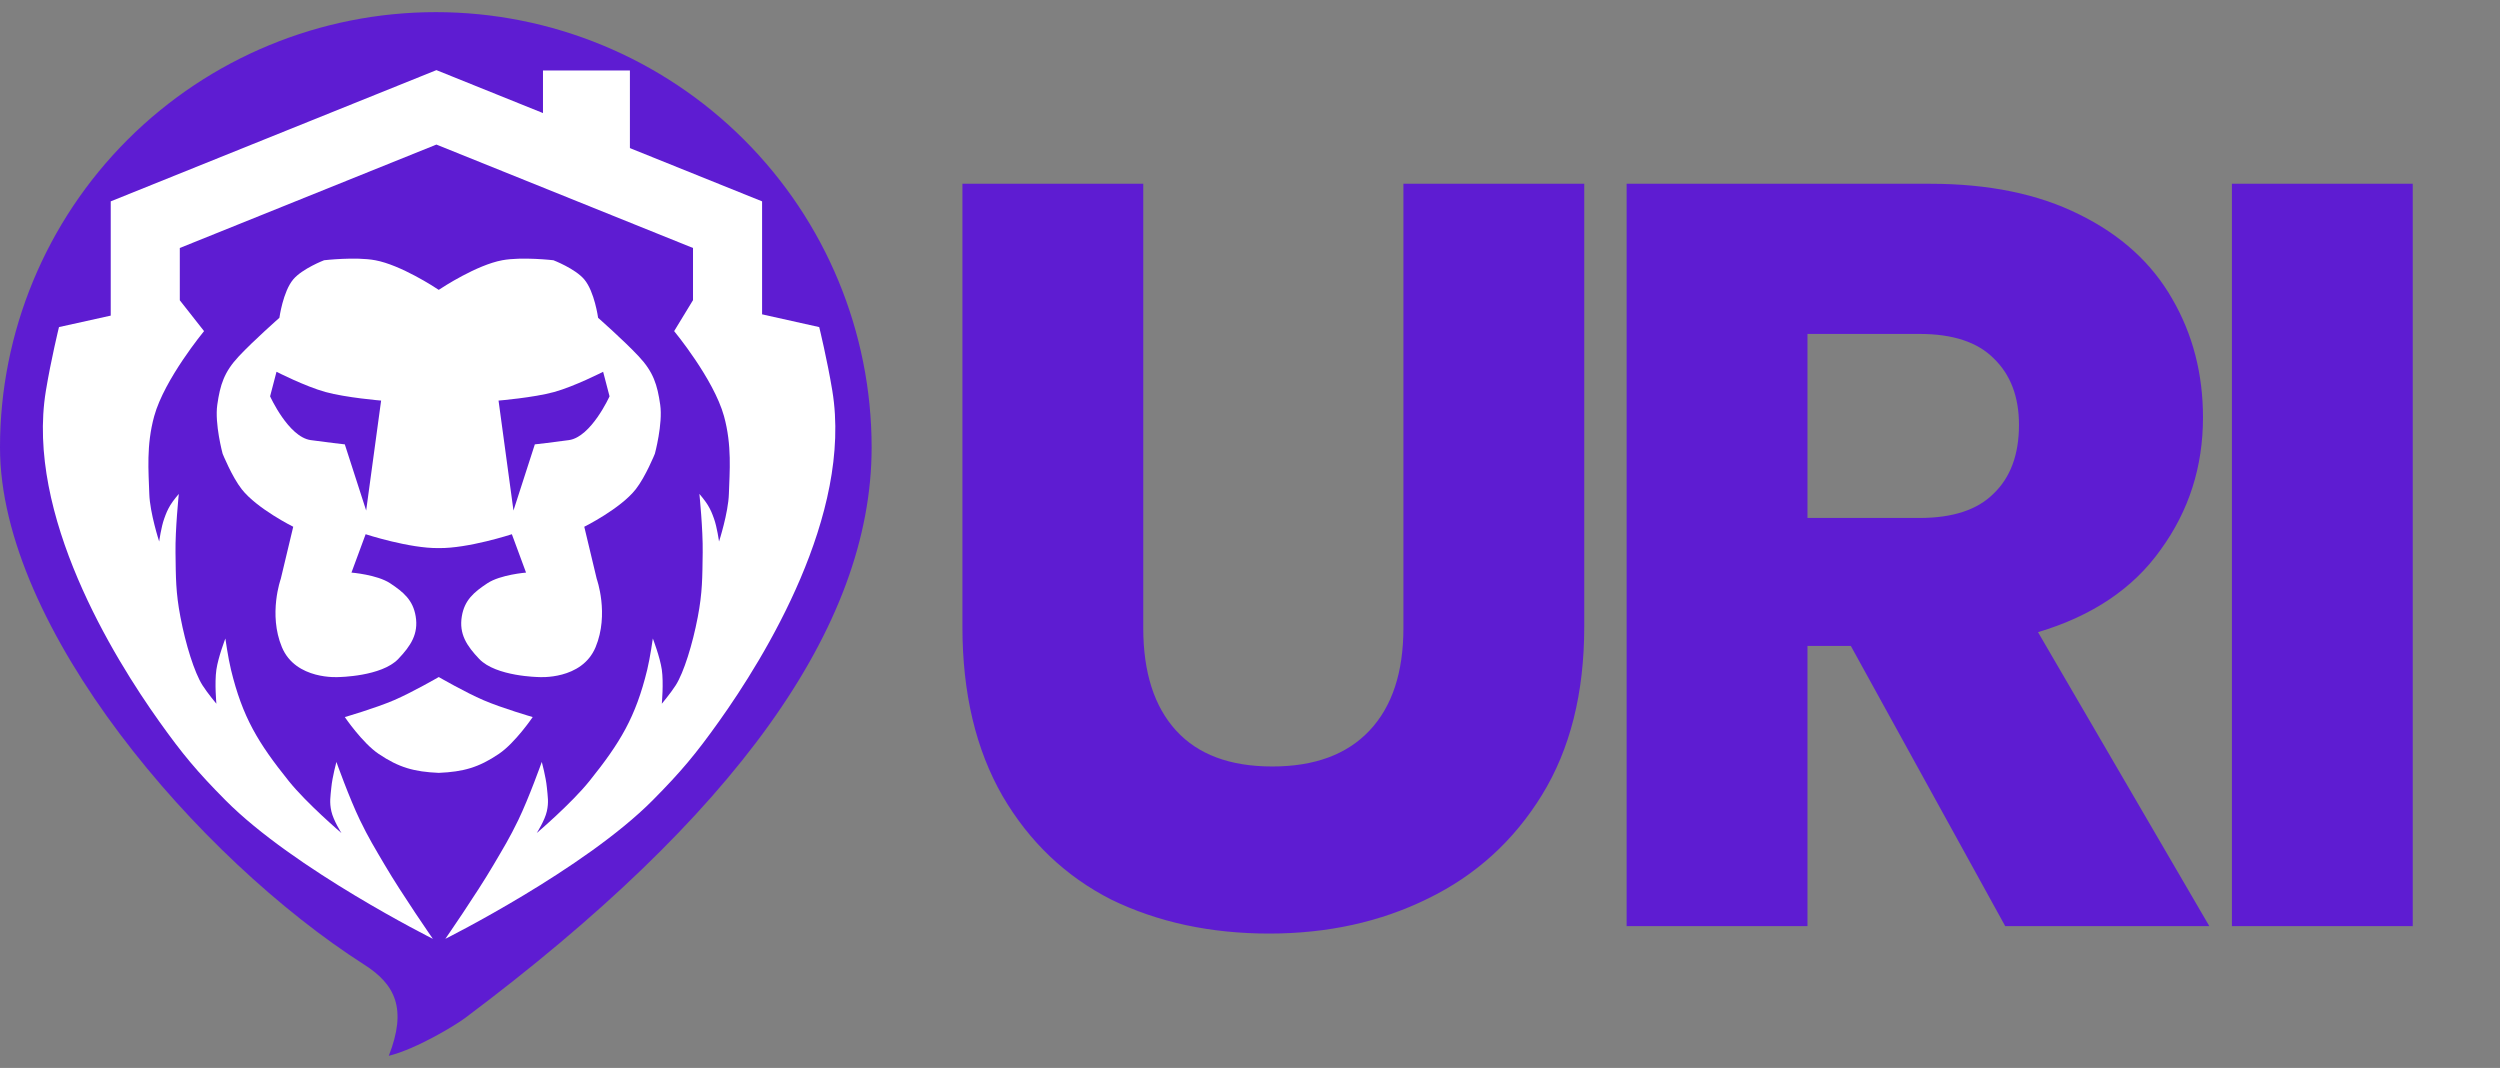 <svg width="103" height="44" viewBox="0 0 103 44" fill="none" xmlns="http://www.w3.org/2000/svg">
<rect x="0" y="0" width="103" height="44" fill="#808080" stroke="none"/>
<path d="M47.102 7.571V25.871C47.102 27.701 47.553 29.11 48.453 30.097C49.353 31.085 50.675 31.579 52.418 31.579C54.161 31.579 55.497 31.085 56.426 30.097C57.356 29.11 57.821 27.701 57.821 25.871V7.571H65.271V25.827C65.271 28.558 64.69 30.867 63.528 32.755C62.366 34.643 60.798 36.066 58.823 37.025C56.877 37.984 54.698 38.463 52.287 38.463C49.876 38.463 47.712 37.998 45.795 37.069C43.907 36.11 42.411 34.687 41.307 32.799C40.204 30.882 39.652 28.558 39.652 25.827V7.571H47.102ZM82.616 38.158L76.254 26.612H74.468V38.158H67.017V7.571H79.522C81.933 7.571 83.981 7.993 85.665 8.835C87.379 9.677 88.657 10.839 89.5 12.321C90.342 13.773 90.763 15.399 90.763 17.201C90.763 19.234 90.182 21.049 89.02 22.647C87.888 24.244 86.203 25.377 83.966 26.045L91.025 38.158H82.616ZM74.468 21.34H79.086C80.452 21.34 81.468 21.006 82.136 20.337C82.833 19.669 83.182 18.725 83.182 17.506C83.182 16.344 82.833 15.429 82.136 14.761C81.468 14.092 80.452 13.758 79.086 13.758H74.468V21.34ZM99.405 7.571V38.158H91.955V7.571H99.405Z" fill="#5e1cd2"/>
<path d="M30.652 5.753C27.285 2.39 22.718 0.5 17.956 0.5C13.193 0.5 8.626 2.39 5.259 5.753C1.892 9.116 0 13.678 0 18.434C0 25.859 8.144 35.356 15.012 39.747C16.288 40.562 16.778 41.562 16.018 43.5C17.195 43.206 18.807 42.207 19.152 41.949C30.245 33.639 35.911 25.859 35.911 18.434C35.911 13.678 34.019 9.116 30.652 5.753Z" fill="#5e1cd2"/>
<path d="M17.834 38.68C17.834 38.68 16.567 36.855 15.847 35.629C15.431 34.921 15.188 34.528 14.83 33.789C14.39 32.88 13.86 31.392 13.86 31.392C13.86 31.392 13.691 32.02 13.652 32.433C13.615 32.819 13.568 33.047 13.652 33.425C13.735 33.802 14.068 34.322 14.068 34.322C14.068 34.322 12.643 33.108 11.898 32.18C10.634 30.605 9.992 29.552 9.516 27.59C9.396 27.095 9.285 26.306 9.285 26.306C9.285 26.306 8.99 27.073 8.915 27.59C8.836 28.133 8.915 28.994 8.915 28.994C8.915 28.994 8.54 28.546 8.341 28.231C8.009 27.705 7.649 26.554 7.434 25.422C7.238 24.398 7.245 23.799 7.231 22.761C7.217 21.818 7.367 20.349 7.367 20.349C7.367 20.349 7.136 20.617 7.02 20.809C6.897 21.015 6.847 21.142 6.766 21.366C6.638 21.722 6.558 22.311 6.558 22.311C6.558 22.311 6.176 21.131 6.151 20.349C6.122 19.428 6.021 18.353 6.354 17.143C6.776 15.615 8.407 13.642 8.407 13.642L7.408 12.372L2.43 13.476C2.43 13.476 2.099 14.829 1.89 16.101C1.051 21.212 4.682 27.087 6.558 29.721C7.518 31.069 8.12 31.79 9.285 32.965C12.112 35.817 17.834 38.68 17.834 38.68Z" fill="white"/>
<path d="M18.348 38.68C18.348 38.68 19.614 36.855 20.335 35.629C20.751 34.921 20.994 34.528 21.352 33.789C21.792 32.88 22.322 31.391 22.322 31.391C22.322 31.391 22.491 32.02 22.53 32.433C22.567 32.819 22.614 33.047 22.53 33.425C22.447 33.802 22.114 34.321 22.114 34.321C22.114 34.321 23.539 33.108 24.284 32.18C25.548 30.605 26.189 29.552 26.666 27.59C26.786 27.095 26.897 26.306 26.897 26.306C26.897 26.306 27.192 27.073 27.267 27.59C27.345 28.133 27.267 28.994 27.267 28.994C27.267 28.994 27.641 28.546 27.841 28.231C28.173 27.705 28.532 26.554 28.748 25.422C28.943 24.398 28.936 23.799 28.951 22.761C28.965 21.818 28.815 20.349 28.815 20.349C28.815 20.349 29.046 20.617 29.162 20.809C29.285 21.015 29.335 21.142 29.416 21.366C29.544 21.722 29.624 22.311 29.624 22.311C29.624 22.311 30.006 21.131 30.03 20.349C30.059 19.428 30.161 18.353 29.828 17.143C29.406 15.615 27.775 13.642 27.775 13.642L28.578 12.323L33.752 13.476C33.752 13.476 34.083 14.829 34.292 16.101C35.131 21.212 31.5 27.087 29.624 29.721C28.663 31.069 28.062 31.79 26.897 32.965C24.07 35.817 18.348 38.68 18.348 38.68Z" fill="white"/>
<path d="M17.98 2.889L4.562 8.296V13.387H7.408V10.217L17.98 5.956L28.552 10.217V13.37H31.398V8.296L17.98 2.889Z" fill="white"/>
<rect x="22.371" y="2.904" width="3.581" height="4.121" fill="white"/>
<path d="M18.075 27.895L18.077 27.896L18.079 27.895C18.079 27.895 19.176 28.529 19.923 28.849C20.689 29.178 21.947 29.543 21.947 29.543C21.947 29.543 21.226 30.608 20.552 31.061C19.719 31.623 19.094 31.797 18.079 31.842L18.077 31.842L18.075 31.842C17.059 31.797 16.434 31.623 15.601 31.061C14.928 30.608 14.206 29.543 14.206 29.543C14.206 29.543 15.464 29.178 16.23 28.849C16.977 28.529 18.075 27.895 18.075 27.895Z" fill="white"/>
<path d="M15.459 10.722C16.511 10.916 17.919 11.837 18.076 11.942C18.234 11.837 19.642 10.916 20.694 10.722C21.503 10.572 22.8 10.722 22.8 10.722C22.8 10.722 23.695 11.065 24.072 11.512C24.495 12.014 24.642 13.094 24.642 13.094C24.642 13.094 25.695 14.021 26.309 14.675C26.924 15.329 27.082 15.856 27.2 16.672C27.315 17.458 26.981 18.693 26.981 18.693C26.981 18.693 26.595 19.647 26.193 20.157C25.56 20.963 24.072 21.702 24.072 21.702L24.585 23.849C24.585 23.849 25.106 25.3 24.538 26.664C23.97 28.027 22.199 27.895 22.199 27.895C22.199 27.895 20.433 27.875 19.743 27.148C19.232 26.611 18.906 26.122 19.027 25.392C19.137 24.728 19.519 24.401 20.08 24.03C20.618 23.674 21.673 23.591 21.673 23.591L21.089 22.01C21.089 22.01 19.279 22.601 18.076 22.581C16.874 22.601 15.064 22.01 15.064 22.01L14.48 23.591C14.48 23.591 15.535 23.674 16.073 24.03C16.634 24.401 17.016 24.728 17.126 25.392C17.247 26.122 16.921 26.611 16.41 27.148C15.72 27.875 13.954 27.895 13.954 27.895C13.954 27.895 12.183 28.027 11.615 26.664C11.047 25.3 11.568 23.849 11.568 23.849L12.081 21.702C12.081 21.702 10.593 20.963 9.96 20.157C9.558 19.647 9.172 18.693 9.172 18.693C9.172 18.693 8.838 17.458 8.953 16.672C9.071 15.856 9.229 15.329 9.844 14.675C10.458 14.021 11.511 13.094 11.511 13.094C11.511 13.094 11.658 12.014 12.081 11.512C12.458 11.065 13.353 10.722 13.353 10.722C13.353 10.722 14.65 10.572 15.459 10.722Z" fill="white"/>
<path d="M21.155 21.034L20.54 16.504C20.54 16.504 21.985 16.384 22.826 16.152C23.668 15.921 24.849 15.317 24.849 15.317L25.113 16.328C25.113 16.328 24.359 18.001 23.442 18.132C22.826 18.22 22.035 18.308 22.035 18.308L21.155 21.034Z" fill="#5e1cd2"/>
<path d="M15.086 21.034L15.702 16.504C15.702 16.504 14.256 16.384 13.415 16.152C12.573 15.921 11.392 15.317 11.392 15.317L11.128 16.328C11.128 16.328 11.883 18.001 12.799 18.132C13.415 18.22 14.206 18.308 14.206 18.308L15.086 21.034Z" fill="#5e1cd2"/>
</svg>
